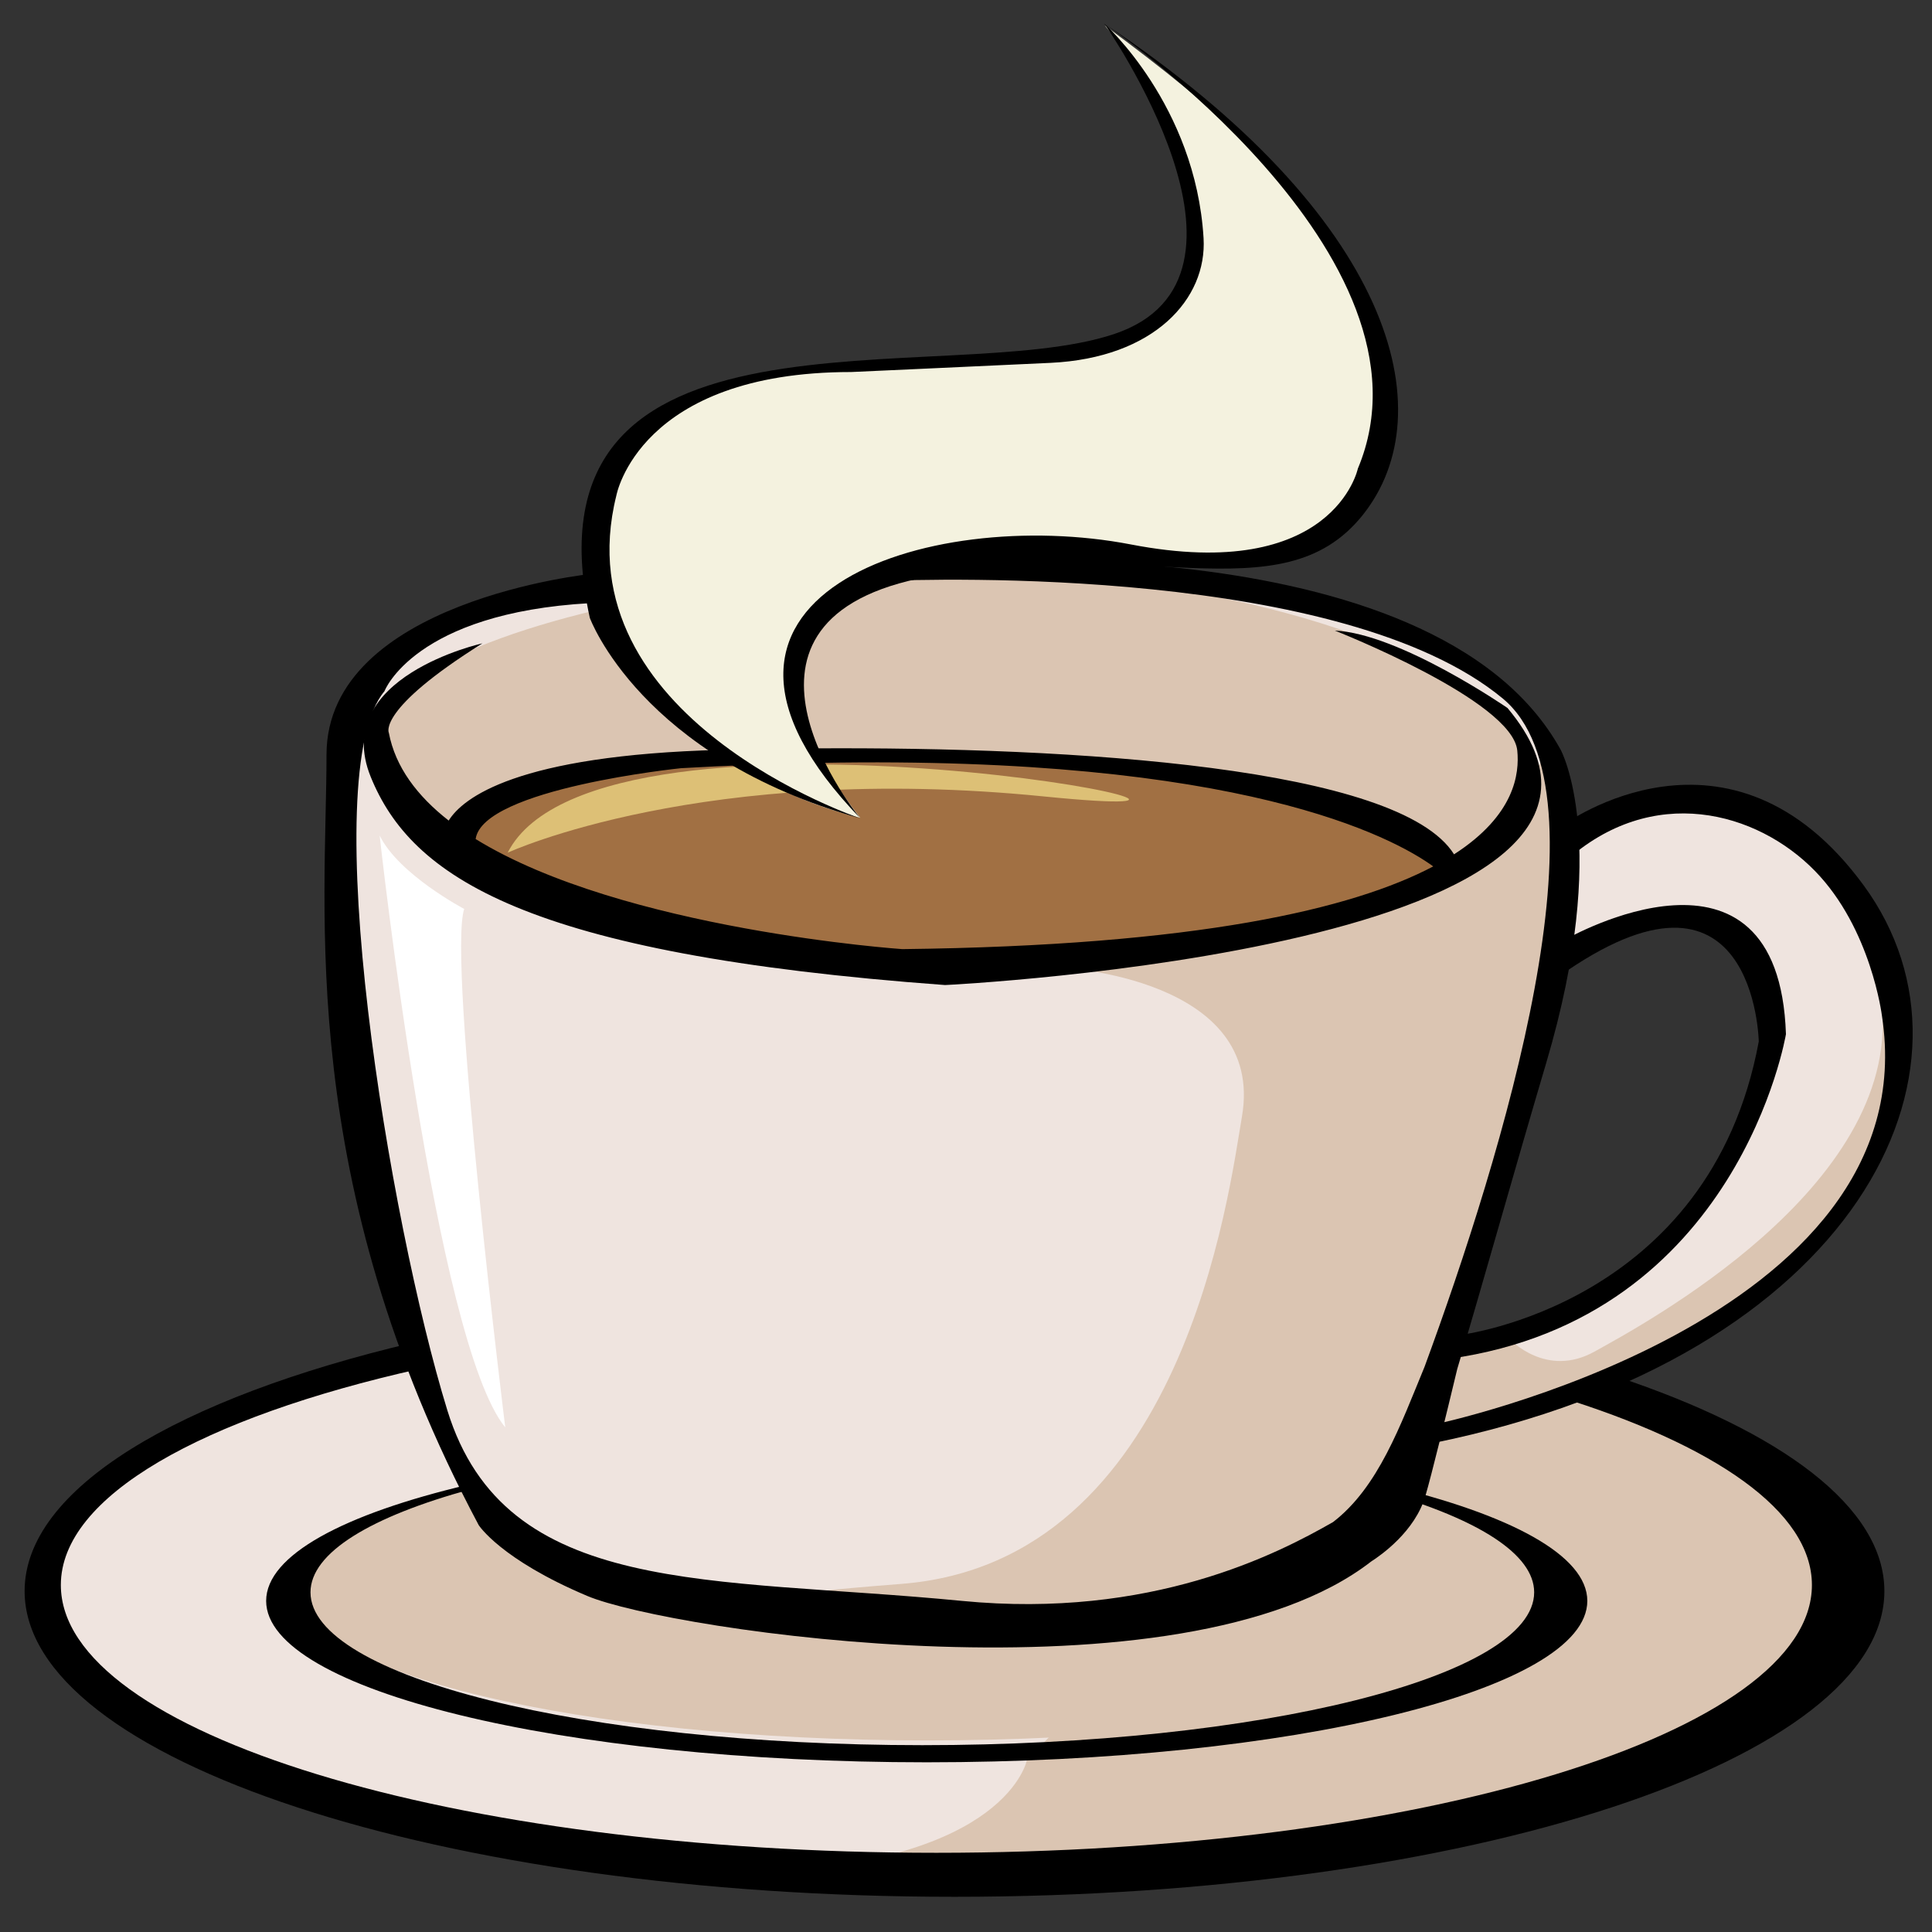 <?xml version="1.0" encoding="utf-8"?>
<!-- Generator: Adobe Illustrator 16.0.0, SVG Export Plug-In . SVG Version: 6.00 Build 0)  -->
<!DOCTYPE svg PUBLIC "-//W3C//DTD SVG 1.1//EN" "http://www.w3.org/Graphics/SVG/1.1/DTD/svg11.dtd">
<svg version="1.1" id="layer1" xmlns="http://www.w3.org/2000/svg" xmlns:xlink="http://www.w3.org/1999/xlink" x="0px" y="0px"
	 width="2000px" height="2000px" viewBox="0 0 2000 2000" enable-background="new 0 0 2000 2000" xml:space="preserve">
<rect x="0" y="0" width="2000" height="2000" fill="#333333" stroke="none"/>
<g>
	<path fill="#EFE4DF" d="M1938.2,1647.237c0,157.993-426.494,286.082-952.609,286.082c-526.108,0-952.61-128.089-952.61-286.082
		c0-157.979,426.502-286.067,952.61-286.067C1511.706,1361.17,1938.2,1489.259,1938.2,1647.237z"/>
	<path fill="#DBC5B2" d="M1613.157,1644.716c0,86.688-292.166,156.956-652.575,156.956c-360.408,0-652.575-70.269-652.575-156.956
		c0-86.687,292.167-156.97,652.575-156.97C1320.991,1487.746,1613.157,1558.029,1613.157,1644.716z"/>
	<path fill="#EFE4DF" d="M1963.192,1061.174c0,0-75.009-341.768-333.787-201.263c0,0,26.253-358.856-922.6-265.82
		c0,0-337.539,11.392-348.791,163.29c-11.251,151.896,18.752,618.979,150.018,812.648c0,0,105.013,117.72,438.801,117.72
		c333.781,0,448.814-72.863,488.808-150.354l32.493-50.909c0,0,258.781-53.163,390.046-178.479
		C1989.447,1182.69,1963.192,1061.174,1963.192,1061.174z M1771.921,1220.666c0,0-112.513,170.884-277.531,174.681
		c0,0,116.263-284.806,112.513-398.729c0,0,142.516-91.138,187.521-26.582C1839.428,1034.593,1861.933,1083.959,1771.921,1220.666z"
		/>
	<path fill="#DBC5B2" d="M1605.672,773.838l-22.503,32.909c0,0-20.013,156.962-485.066,194.929c0,0,212.515,10.146,187.522,154.447
		c-13.243,76.484-60.007,460.735-352.541,483.521c-292.534,22.783-82.51,27.857-82.51,27.857s517.56,50.642,590.079-111.401
		C1513.141,1394.086,1663.173,870.042,1605.672,773.838z"/>
	<path fill="#DBC5B2" d="M1563.156,1386.491c0,0,37.505,40.496,87.52,12.653c49.986-27.843,315.022-169.623,297.515-356.957
		c0,0,112.514,182.262-270.029,382.277l-210.026,62.021l35.015-92.399L1563.156,1386.491z"/>
	<path fill="#DBC5B2" d="M1438.132,1391.55l-90.01,136.706l-285.033,293.663c0,0-20.012,106.328-280.03,116.46
		c0,0,1040.109,10.131,1125.136-278.474C1908.195,1659.905,1928.209,1426.987,1438.132,1391.55z"/>
	<path fill="#DBC5B2" d="M388.02,745.989c0,0,26.252,91.138,82.508,121.517c0,0,502.55,273.415,1023.862,30.379
		c0,0,262.53-121.517-108.764-246.833C1014.333,525.737,451.776,620.673,388.02,745.989z"/>
	<path fill="#A17043" d="M1505.641,908.009c5.011,10.13-238.534,106.483-532.563,98.739
		c-294.02-7.741-495.225-94.845-502.55-124.053c-16.313-65.053,211.651-111.499,505.671-103.748
		C1270.228,786.691,1476.002,847.978,1505.641,908.009z"/>
	<path fill="#DDC076" d="M525.54,882.702c0,0,202.523-93.674,555.072-58.229C1433.151,859.918,620.553,695.359,525.54,882.702z"/>
	<path fill="#F4F2DF" d="M1241.235,237.133c0,0,0,117.72-142.517,132.911C956.209,385.233,564.29,328.271,618.67,613.079
		c0,0,56.256,180.376,271.906,233.542c0,0-142.517-172.783-18.751-227.846c162.022-72.084,213.767-53.164,255.022-45.57
		c41.255,7.596,271.906,47.468,301.909-102.529c30.004-149.999-43.13-265.819-285.032-444.298
		C1143.724,26.377,1250.61,151.69,1241.235,237.133z"/>
	<g>
		<path d="M890.576,847.139c0,0-165.019-199.987,60.008-248.093c225.018-48.106,375.051,40.504,460.065-65.825
			c84.999-106.326,32.493-308.859-267.541-508.853c0,0,355.03,240.505,262.53,460.757c0,0-24.994,118.98-235.018,78.476
			C960.59,523.097,668.049,616.758,890.576,847.139z"/>
		<path d="M1143.108,24.367c0,0,185.017,263.282,9.99,321.512c-175.01,58.229-617.561-50.627-542.552,293.67
			c0,0,52.499,144.295,280.029,207.589c0,0-310.025-103.798-252.523-334.173c0,0,23.125-127.844,243.148-127.844
			c0,0,125.632-5.695,206.267-9.493c107.53-5.065,162.206-66.454,158.456-129.112C1237.689,108.749,1143.108,24.367,1143.108,24.367
			z"/>
		<path d="M1615.661,776.256c-132.523-240.497-657.577-192.408-657.577-192.408l-47.51,17.726
			c57.495-2.528,480.062-15.188,645.082,121.52c115.693,95.854-0.908,474.209-80.956,691.79
			c-25.125,60.907-47.818,124.661-94.699,160.739c-57.252,32.811-188.254,100.705-384.418,81.614
			c-260.025-25.321-472.548-2.537-532.555-197.466c-60.006-194.944-136.891-658.832-65.009-744.273
			c0,0,30.633-81.014,213.151-91.137l1.875-30.379c0,0-275.035,27.833-275.035,187.326s-32.508,440.486,157.518,797.444
			c0,0,22.503,35.437,112.514,73.411c84.509,35.66,616.418,115.91,811.484-35.765c9.845-6.272,45.387-31.045,56.11-67.996
			c6.622-22.741,20.891-81.156,32.903-131.205c27.367-91.374,59.128-205.608,92.121-316.906
			C1668.169,872.452,1615.661,776.256,1615.661,776.256z"/>
		<path d="M1560.578,732.928c0,0-111.868-77.203-178.717-80.133c0,0,183.713,72.211,188.825,124.189
			c2.314,23.615-2.286,66.721-65.458,107.411c-56.607-90.292-391.771-111.416-663.524-109.68l7.618,14.833l0.168,0.171
			c435.988-7.936,592.626,77.105,634.203,107.189c-83.3,43.877-243.719,82.104-549.723,85.62c0,0-289.04-19.84-441.591-113.953
			c7.244-52.341,212.55-73.33,212.55-73.33c23.859-1.388,46.822-2.456,69.325-3.354l-28.07-15.634
			c-211.827,5.571-267.211,49.93-281.714,73.197c-32.531-25.403-55.268-55.448-61.97-90.953c0,0-12.417-24.023,96.903-92.503
			c0,0-157.576,34.859-115.692,138.086c41.885,103.235,159.563,183.767,594.628,215.63
			C978.339,1019.714,1768.669,981.398,1560.578,732.928z"/>
		<path d="M1618.154,854.104c0,0,172.518-127.214,311.285,62.656c138.767,189.88-7.501,487.977-446.302,577.216v-18.986
			c0,0,513.809-106.328,465.053-423.413c0,0-11.119-90.285-69.383-150.005c-59.978-61.508-168.388-91.375-258.779-9.493"/>
		<path d="M1621.903,971.823c0,0,219.401-125.314,226.901,98.74c0,0-48.756,294.3-348.789,336.071l11.25-24.683
			c0,0,258.78-30.379,309.41-303.794c0,0-3.749-212.662-208.148-66.454"/>
		<path d="M1673.604,1425.028l-61.34,20.398c162.793,50.121,263.425,119.144,263.425,195.373
			c0,153.084-405.794,277.212-906.36,277.212c-500.558,0-906.345-124.128-906.345-277.212c0-91.88,146.223-173.272,371.264-223.721
			l-6.358-27.235c-243.565,57.436-402.41,151.215-402.41,257.274c0,174.771,430.978,316.448,962.601,316.448
			c531.654,0,962.631-141.677,962.631-316.448C1950.711,1560.551,1844.894,1482.153,1673.604,1425.028z"/>
		<path d="M1435.642,1537.395l2.505,3.382l-3.911,4.258c95.841,27.738,153.93,63.829,153.93,103.331
			c0,87.385-283.568,158.23-633.37,158.23c-349.808,0-633.376-70.846-633.376-158.23c0-41.119,62.923-78.559,165.899-106.698
			l-2.117-4.821c-129.25,30.394-209.687,73.1-209.687,120.391c0,92.266,306.158,167.087,683.832,167.087
			c377.673,0,683.83-74.821,683.83-167.087C1643.175,1610.213,1563.567,1567.759,1435.642,1537.395z"/>
	</g>
	<path fill="#FFFFFF" d="M393.022,864.983c0,0,57.515,524.044,130.019,612.646c0,0-60.006-483.534-42.506-536.698
		C480.535,940.932,413.027,905.495,393.022,864.983z"/>
</g>
</svg>
